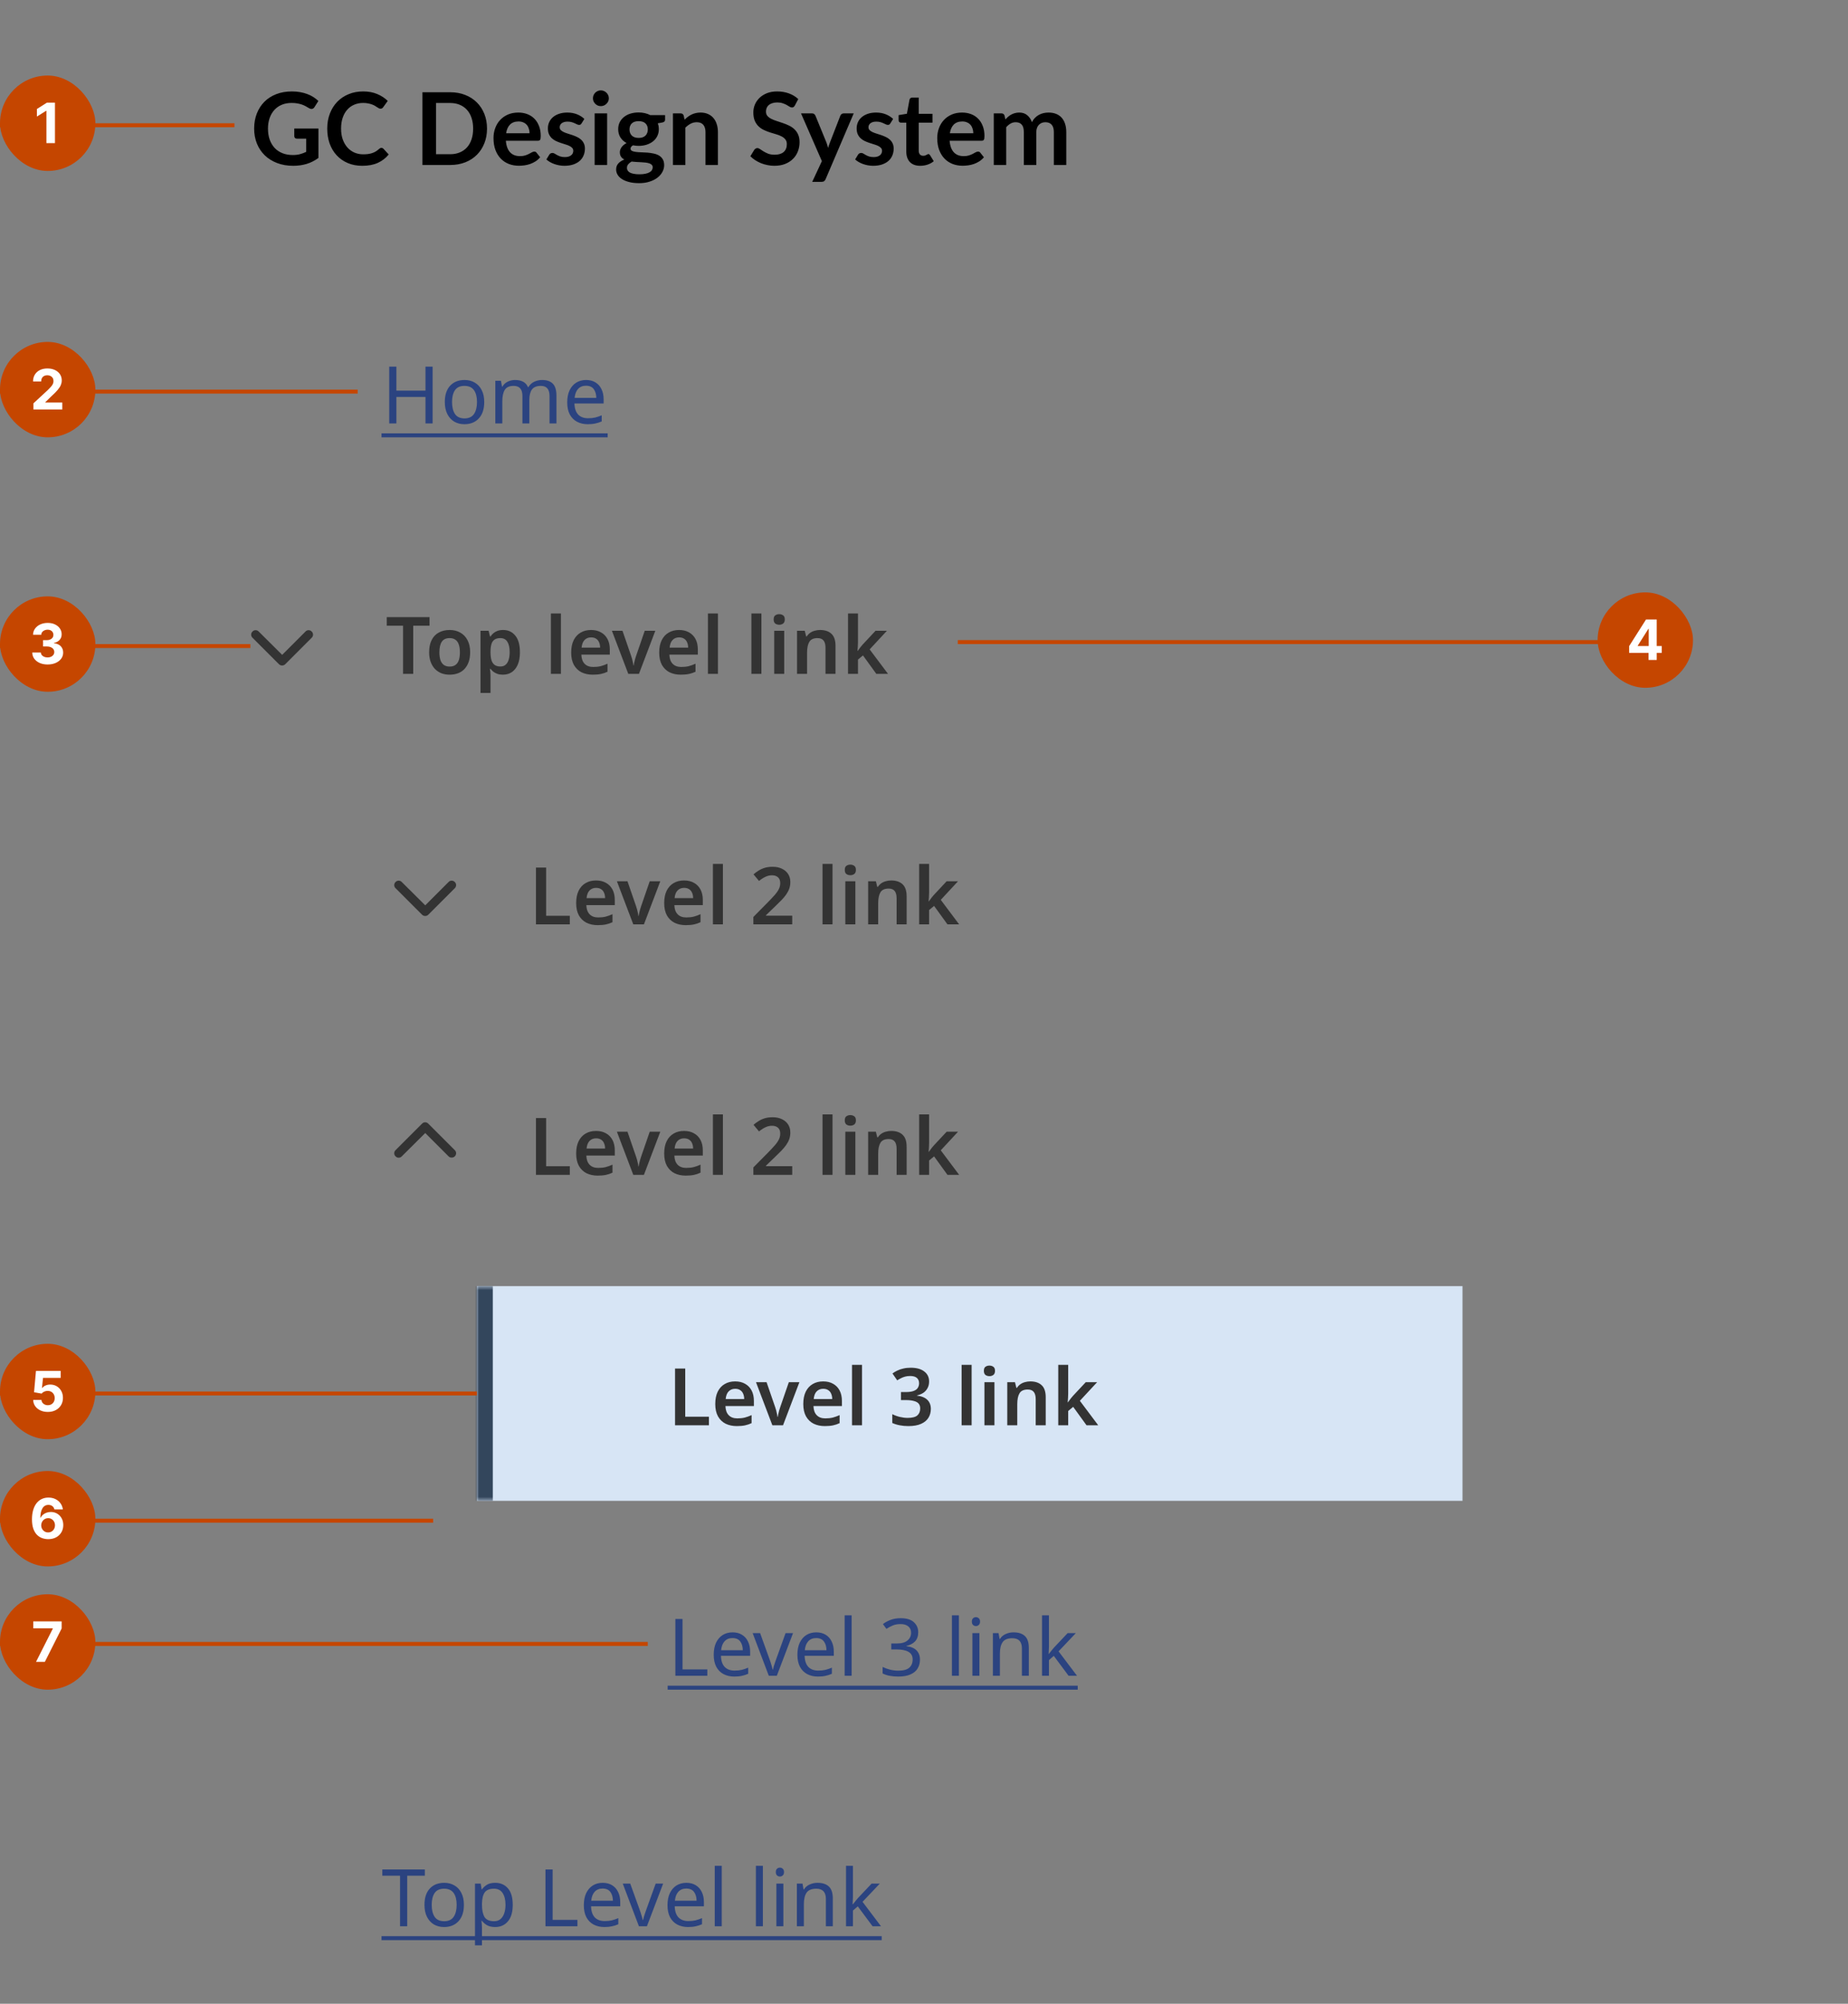 <svg width="465" height="504" viewBox="0 0 465 504" fill="none" xmlns="http://www.w3.org/2000/svg">
<rect x="0" y="0" width="465" height="504" fill="#808080" stroke="none"/>
<path d="M80.124 32.324V39.728C79.196 40.412 78.204 40.914 77.15 41.234C76.103 41.546 74.981 41.703 73.783 41.703C72.29 41.703 70.936 41.471 69.721 41.006C68.514 40.542 67.48 39.897 66.62 39.07C65.767 38.243 65.109 37.256 64.645 36.108C64.181 34.961 63.949 33.708 63.949 32.349C63.949 30.974 64.173 29.713 64.62 28.565C65.067 27.418 65.7 26.431 66.518 25.604C67.345 24.777 68.345 24.136 69.518 23.68C70.691 23.224 72.007 22.997 73.467 22.997C74.209 22.997 74.901 23.056 75.542 23.174C76.192 23.292 76.791 23.456 77.34 23.667C77.896 23.87 78.403 24.119 78.858 24.414C79.314 24.709 79.732 25.034 80.111 25.389L79.137 26.933C78.985 27.177 78.787 27.329 78.542 27.388C78.297 27.439 78.031 27.376 77.745 27.198C77.466 27.038 77.188 26.878 76.909 26.718C76.631 26.557 76.319 26.418 75.973 26.3C75.635 26.182 75.251 26.085 74.821 26.009C74.399 25.933 73.91 25.895 73.353 25.895C72.45 25.895 71.632 26.047 70.897 26.351C70.172 26.654 69.552 27.089 69.037 27.654C68.522 28.219 68.126 28.899 67.847 29.692C67.569 30.485 67.43 31.371 67.43 32.349C67.43 33.396 67.577 34.332 67.873 35.159C68.176 35.978 68.598 36.674 69.138 37.248C69.687 37.813 70.345 38.247 71.113 38.551C71.88 38.846 72.737 38.994 73.682 38.994C74.357 38.994 74.96 38.922 75.492 38.779C76.023 38.636 76.542 38.441 77.048 38.197V34.881H74.745C74.526 34.881 74.353 34.822 74.226 34.704C74.108 34.577 74.049 34.425 74.049 34.248V32.324H80.124ZM95.972 37.184C96.157 37.184 96.322 37.256 96.465 37.399L97.807 38.855C97.064 39.775 96.149 40.479 95.061 40.968C93.981 41.458 92.681 41.703 91.162 41.703C89.804 41.703 88.581 41.471 87.492 41.006C86.412 40.542 85.488 39.897 84.72 39.07C83.953 38.243 83.362 37.256 82.948 36.108C82.543 34.961 82.341 33.708 82.341 32.349C82.341 30.974 82.56 29.717 82.999 28.578C83.438 27.43 84.054 26.443 84.847 25.616C85.648 24.79 86.602 24.148 87.707 23.693C88.812 23.229 90.036 22.997 91.377 22.997C92.711 22.997 93.892 23.216 94.921 23.655C95.959 24.093 96.841 24.667 97.566 25.376L96.427 26.958C96.36 27.059 96.271 27.148 96.162 27.224C96.06 27.3 95.917 27.338 95.731 27.338C95.605 27.338 95.474 27.304 95.339 27.236C95.204 27.16 95.056 27.072 94.896 26.971C94.736 26.861 94.55 26.743 94.339 26.616C94.128 26.49 93.883 26.376 93.605 26.274C93.327 26.165 93.002 26.076 92.63 26.009C92.268 25.933 91.846 25.895 91.365 25.895C90.546 25.895 89.796 26.043 89.112 26.338C88.437 26.625 87.855 27.047 87.365 27.603C86.876 28.152 86.496 28.827 86.226 29.628C85.956 30.422 85.821 31.329 85.821 32.349C85.821 33.379 85.965 34.294 86.252 35.096C86.547 35.898 86.944 36.572 87.441 37.121C87.939 37.669 88.526 38.091 89.201 38.387C89.876 38.673 90.601 38.817 91.377 38.817C91.842 38.817 92.259 38.792 92.63 38.741C93.01 38.69 93.356 38.61 93.668 38.501C93.989 38.391 94.288 38.252 94.567 38.083C94.854 37.906 95.136 37.691 95.415 37.437C95.499 37.361 95.588 37.302 95.681 37.26C95.773 37.209 95.871 37.184 95.972 37.184ZM122.545 32.349C122.545 33.691 122.321 34.923 121.874 36.045C121.427 37.167 120.798 38.133 119.988 38.943C119.178 39.753 118.204 40.382 117.065 40.829C115.925 41.276 114.66 41.5 113.268 41.5H106.294V23.199H113.268C114.66 23.199 115.925 23.427 117.065 23.883C118.204 24.33 119.178 24.958 119.988 25.768C120.798 26.57 121.427 27.532 121.874 28.654C122.321 29.776 122.545 31.008 122.545 32.349ZM119.052 32.349C119.052 31.346 118.917 30.447 118.647 29.654C118.385 28.852 118.001 28.177 117.495 27.629C116.997 27.072 116.39 26.646 115.672 26.351C114.964 26.055 114.162 25.907 113.268 25.907H109.711V38.792H113.268C114.162 38.792 114.964 38.644 115.672 38.349C116.39 38.053 116.997 37.631 117.495 37.083C118.001 36.526 118.385 35.851 118.647 35.058C118.917 34.256 119.052 33.354 119.052 32.349ZM133.25 33.514C133.25 33.109 133.19 32.729 133.072 32.375C132.963 32.012 132.794 31.696 132.566 31.426C132.338 31.156 132.047 30.945 131.693 30.793C131.347 30.633 130.942 30.552 130.478 30.552C129.575 30.552 128.862 30.81 128.339 31.324C127.824 31.839 127.495 32.569 127.352 33.514H133.25ZM127.288 35.4C127.339 36.066 127.457 36.644 127.643 37.134C127.828 37.614 128.073 38.015 128.377 38.336C128.681 38.648 129.039 38.884 129.453 39.045C129.875 39.197 130.339 39.273 130.845 39.273C131.351 39.273 131.786 39.213 132.148 39.095C132.52 38.977 132.84 38.846 133.11 38.703C133.389 38.559 133.629 38.429 133.832 38.311C134.043 38.193 134.245 38.133 134.439 38.133C134.701 38.133 134.895 38.23 135.021 38.425L135.92 39.564C135.574 39.969 135.186 40.31 134.756 40.589C134.325 40.859 133.874 41.078 133.401 41.247C132.937 41.407 132.461 41.521 131.971 41.589C131.49 41.656 131.022 41.69 130.566 41.69C129.664 41.69 128.824 41.542 128.048 41.247C127.272 40.943 126.597 40.5 126.023 39.918C125.449 39.327 124.998 38.602 124.669 37.741C124.34 36.872 124.175 35.868 124.175 34.729C124.175 33.843 124.318 33.012 124.605 32.236C124.892 31.451 125.301 30.772 125.833 30.198C126.373 29.616 127.027 29.156 127.795 28.818C128.571 28.481 129.444 28.312 130.415 28.312C131.233 28.312 131.988 28.443 132.68 28.704C133.372 28.966 133.967 29.35 134.465 29.856C134.962 30.354 135.35 30.97 135.629 31.704C135.916 32.43 136.059 33.261 136.059 34.197C136.059 34.67 136.009 34.99 135.907 35.159C135.806 35.319 135.612 35.4 135.325 35.4H127.288ZM146.328 31.046C146.244 31.181 146.155 31.278 146.062 31.337C145.969 31.388 145.851 31.413 145.708 31.413C145.556 31.413 145.391 31.371 145.214 31.286C145.045 31.202 144.847 31.109 144.619 31.008C144.392 30.898 144.13 30.801 143.835 30.717C143.548 30.633 143.206 30.59 142.81 30.59C142.194 30.59 141.708 30.721 141.354 30.983C141.008 31.244 140.835 31.586 140.835 32.008C140.835 32.286 140.924 32.523 141.101 32.717C141.287 32.902 141.527 33.067 141.822 33.21C142.126 33.354 142.468 33.484 142.847 33.602C143.227 33.712 143.611 33.834 143.999 33.969C144.396 34.105 144.784 34.261 145.164 34.438C145.543 34.607 145.881 34.826 146.176 35.096C146.48 35.358 146.72 35.674 146.897 36.045C147.083 36.416 147.176 36.864 147.176 37.387C147.176 38.011 147.062 38.589 146.834 39.121C146.615 39.644 146.286 40.099 145.847 40.487C145.408 40.867 144.864 41.167 144.214 41.386C143.573 41.597 142.831 41.703 141.987 41.703C141.54 41.703 141.101 41.66 140.671 41.576C140.249 41.5 139.84 41.39 139.443 41.247C139.055 41.103 138.692 40.935 138.355 40.741C138.025 40.547 137.734 40.336 137.481 40.108L138.203 38.918C138.295 38.775 138.405 38.665 138.532 38.589C138.658 38.513 138.819 38.475 139.013 38.475C139.207 38.475 139.388 38.53 139.557 38.64C139.734 38.749 139.937 38.867 140.164 38.994C140.392 39.121 140.658 39.239 140.962 39.348C141.274 39.458 141.666 39.513 142.139 39.513C142.51 39.513 142.826 39.471 143.088 39.386C143.358 39.294 143.577 39.175 143.746 39.032C143.923 38.889 144.05 38.724 144.126 38.538C144.21 38.344 144.252 38.146 144.252 37.944C144.252 37.64 144.16 37.391 143.974 37.197C143.797 37.003 143.556 36.834 143.252 36.691C142.957 36.547 142.615 36.421 142.227 36.311C141.848 36.193 141.455 36.066 141.05 35.931C140.654 35.796 140.261 35.64 139.873 35.463C139.494 35.277 139.152 35.045 138.848 34.767C138.553 34.488 138.312 34.147 138.127 33.742C137.95 33.337 137.861 32.847 137.861 32.274C137.861 31.742 137.966 31.236 138.177 30.755C138.388 30.274 138.696 29.856 139.101 29.502C139.515 29.139 140.025 28.852 140.633 28.641C141.249 28.422 141.957 28.312 142.759 28.312C143.653 28.312 144.467 28.46 145.202 28.755C145.936 29.05 146.547 29.439 147.037 29.919L146.328 31.046ZM152.769 28.515V41.5H149.63V28.515H152.769ZM153.199 24.73C153.199 25 153.144 25.254 153.035 25.49C152.925 25.726 152.777 25.933 152.592 26.11C152.414 26.287 152.203 26.431 151.959 26.54C151.714 26.642 151.453 26.692 151.174 26.692C150.904 26.692 150.647 26.642 150.402 26.54C150.166 26.431 149.959 26.287 149.782 26.11C149.605 25.933 149.461 25.726 149.352 25.49C149.25 25.254 149.2 25 149.2 24.73C149.2 24.452 149.25 24.191 149.352 23.946C149.461 23.701 149.605 23.49 149.782 23.313C149.959 23.136 150.166 22.997 150.402 22.895C150.647 22.786 150.904 22.731 151.174 22.731C151.453 22.731 151.714 22.786 151.959 22.895C152.203 22.997 152.414 23.136 152.592 23.313C152.777 23.49 152.925 23.701 153.035 23.946C153.144 24.191 153.199 24.452 153.199 24.73ZM160.702 34.691C161.09 34.691 161.428 34.64 161.714 34.539C162.001 34.429 162.238 34.282 162.423 34.096C162.617 33.91 162.761 33.687 162.853 33.425C162.955 33.164 163.005 32.877 163.005 32.565C163.005 31.923 162.811 31.417 162.423 31.046C162.043 30.666 161.47 30.476 160.702 30.476C159.934 30.476 159.356 30.666 158.968 31.046C158.588 31.417 158.398 31.923 158.398 32.565C158.398 32.868 158.445 33.151 158.538 33.413C158.639 33.674 158.782 33.902 158.968 34.096C159.162 34.282 159.403 34.429 159.689 34.539C159.985 34.64 160.322 34.691 160.702 34.691ZM164.233 42.082C164.233 41.829 164.157 41.622 164.005 41.462C163.853 41.302 163.647 41.179 163.385 41.095C163.123 41.002 162.815 40.935 162.461 40.892C162.115 40.85 161.744 40.821 161.347 40.804C160.959 40.779 160.554 40.758 160.132 40.741C159.719 40.724 159.314 40.69 158.917 40.639C158.571 40.833 158.289 41.061 158.069 41.323C157.858 41.584 157.753 41.888 157.753 42.234C157.753 42.462 157.808 42.673 157.918 42.867C158.036 43.069 158.217 43.242 158.462 43.386C158.715 43.529 159.04 43.639 159.436 43.715C159.833 43.799 160.318 43.841 160.892 43.841C161.474 43.841 161.976 43.795 162.398 43.702C162.82 43.618 163.166 43.495 163.436 43.335C163.714 43.183 163.917 42.998 164.043 42.778C164.17 42.567 164.233 42.335 164.233 42.082ZM167.346 28.958V30.122C167.346 30.493 167.123 30.721 166.676 30.805L165.511 31.021C165.688 31.468 165.777 31.957 165.777 32.489C165.777 33.13 165.646 33.712 165.385 34.235C165.132 34.75 164.777 35.189 164.322 35.552C163.866 35.914 163.326 36.197 162.702 36.4C162.086 36.594 161.419 36.691 160.702 36.691C160.449 36.691 160.204 36.678 159.968 36.653C159.732 36.627 159.5 36.594 159.272 36.551C158.867 36.796 158.664 37.07 158.664 37.374C158.664 37.636 158.782 37.83 159.019 37.956C159.263 38.074 159.584 38.159 159.98 38.209C160.377 38.26 160.828 38.294 161.335 38.311C161.841 38.319 162.36 38.344 162.891 38.387C163.423 38.429 163.942 38.505 164.448 38.614C164.954 38.716 165.406 38.88 165.802 39.108C166.199 39.336 166.515 39.648 166.752 40.044C166.996 40.433 167.119 40.935 167.119 41.551C167.119 42.124 166.975 42.681 166.688 43.221C166.41 43.761 166.001 44.242 165.461 44.664C164.929 45.086 164.271 45.423 163.486 45.677C162.71 45.938 161.824 46.069 160.828 46.069C159.85 46.069 158.998 45.972 158.272 45.778C157.546 45.592 156.943 45.339 156.462 45.018C155.981 44.706 155.623 44.343 155.386 43.93C155.15 43.517 155.032 43.086 155.032 42.639C155.032 42.032 155.213 41.525 155.576 41.12C155.947 40.707 156.454 40.378 157.095 40.133C156.749 39.956 156.475 39.72 156.272 39.424C156.07 39.129 155.968 38.741 155.968 38.26C155.968 38.066 156.002 37.868 156.07 37.665C156.146 37.454 156.251 37.248 156.386 37.045C156.53 36.843 156.707 36.653 156.918 36.475C157.129 36.29 157.378 36.125 157.664 35.982C157.006 35.627 156.487 35.155 156.108 34.564C155.736 33.974 155.551 33.282 155.551 32.489C155.551 31.848 155.677 31.27 155.93 30.755C156.192 30.232 156.551 29.789 157.006 29.426C157.47 29.055 158.015 28.772 158.639 28.578C159.272 28.384 159.959 28.287 160.702 28.287C161.259 28.287 161.782 28.346 162.271 28.464C162.761 28.574 163.208 28.738 163.613 28.958H167.346ZM172.253 30.109C172.514 29.848 172.788 29.607 173.075 29.388C173.37 29.16 173.678 28.97 173.999 28.818C174.328 28.658 174.678 28.536 175.05 28.451C175.421 28.359 175.826 28.312 176.265 28.312C176.973 28.312 177.602 28.434 178.15 28.679C178.699 28.916 179.154 29.253 179.517 29.692C179.888 30.122 180.167 30.641 180.353 31.248C180.547 31.848 180.644 32.51 180.644 33.236V41.5H177.518V33.236C177.518 32.442 177.336 31.831 176.973 31.4C176.61 30.962 176.058 30.742 175.315 30.742C174.775 30.742 174.269 30.864 173.797 31.109C173.324 31.354 172.877 31.687 172.455 32.109V41.5H169.329V28.515H171.24C171.645 28.515 171.911 28.704 172.037 29.084L172.253 30.109ZM200.011 26.528C199.909 26.705 199.8 26.836 199.682 26.92C199.572 26.996 199.433 27.034 199.264 27.034C199.087 27.034 198.893 26.971 198.682 26.844C198.479 26.709 198.235 26.561 197.948 26.401C197.661 26.241 197.323 26.097 196.935 25.971C196.555 25.836 196.104 25.768 195.581 25.768C195.108 25.768 194.695 25.827 194.341 25.945C193.986 26.055 193.687 26.211 193.442 26.414C193.206 26.616 193.029 26.861 192.91 27.148C192.792 27.426 192.733 27.734 192.733 28.072C192.733 28.502 192.851 28.861 193.088 29.148C193.332 29.434 193.653 29.679 194.05 29.882C194.446 30.084 194.898 30.265 195.404 30.426C195.91 30.586 196.429 30.759 196.96 30.945C197.492 31.122 198.011 31.333 198.517 31.578C199.023 31.814 199.475 32.117 199.871 32.489C200.268 32.852 200.584 33.299 200.821 33.83C201.065 34.362 201.188 35.007 201.188 35.767C201.188 36.594 201.044 37.37 200.757 38.096C200.479 38.813 200.065 39.441 199.517 39.981C198.977 40.513 198.315 40.935 197.53 41.247C196.745 41.551 195.847 41.703 194.834 41.703C194.252 41.703 193.678 41.643 193.113 41.525C192.548 41.416 192.003 41.255 191.48 41.044C190.966 40.833 190.48 40.58 190.025 40.285C189.569 39.99 189.164 39.661 188.81 39.298L189.81 37.665C189.894 37.547 190.004 37.45 190.139 37.374C190.274 37.29 190.417 37.248 190.569 37.248C190.78 37.248 191.008 37.336 191.253 37.513C191.497 37.682 191.788 37.872 192.126 38.083C192.463 38.294 192.856 38.488 193.303 38.665C193.758 38.834 194.303 38.918 194.935 38.918C195.906 38.918 196.657 38.69 197.188 38.235C197.72 37.771 197.986 37.108 197.986 36.248C197.986 35.767 197.863 35.374 197.619 35.071C197.382 34.767 197.066 34.514 196.669 34.311C196.273 34.1 195.821 33.923 195.315 33.78C194.809 33.636 194.294 33.48 193.771 33.311C193.248 33.143 192.733 32.94 192.227 32.704C191.721 32.468 191.269 32.16 190.873 31.78C190.476 31.4 190.156 30.928 189.911 30.363C189.675 29.789 189.557 29.084 189.557 28.249C189.557 27.582 189.687 26.933 189.949 26.3C190.219 25.667 190.607 25.106 191.113 24.617C191.62 24.127 192.244 23.735 192.986 23.439C193.729 23.144 194.581 22.997 195.543 22.997C196.623 22.997 197.619 23.165 198.53 23.503C199.441 23.84 200.217 24.313 200.859 24.92L200.011 26.528ZM214.817 28.515L207.742 45.069C207.649 45.288 207.527 45.453 207.375 45.563C207.232 45.681 207.008 45.74 206.704 45.74H204.375L206.805 40.526L201.553 28.515H204.3C204.544 28.515 204.734 28.574 204.869 28.692C205.012 28.81 205.118 28.945 205.185 29.097L207.945 35.83C208.037 36.058 208.113 36.286 208.172 36.513C208.24 36.741 208.303 36.973 208.362 37.209C208.438 36.973 208.514 36.741 208.59 36.513C208.666 36.277 208.75 36.045 208.843 35.817L211.45 29.097C211.518 28.928 211.627 28.789 211.779 28.679C211.94 28.57 212.117 28.515 212.311 28.515H214.817ZM224.021 31.046C223.936 31.181 223.848 31.278 223.755 31.337C223.662 31.388 223.544 31.413 223.4 31.413C223.248 31.413 223.084 31.371 222.907 31.286C222.738 31.202 222.54 31.109 222.312 31.008C222.084 30.898 221.823 30.801 221.527 30.717C221.24 30.633 220.899 30.59 220.502 30.59C219.886 30.59 219.401 30.721 219.047 30.983C218.701 31.244 218.528 31.586 218.528 32.008C218.528 32.286 218.616 32.523 218.793 32.717C218.979 32.902 219.22 33.067 219.515 33.21C219.819 33.354 220.16 33.484 220.54 33.602C220.92 33.712 221.304 33.834 221.692 33.969C222.088 34.105 222.476 34.261 222.856 34.438C223.236 34.607 223.573 34.826 223.869 35.096C224.172 35.358 224.413 35.674 224.59 36.045C224.776 36.416 224.868 36.864 224.868 37.387C224.868 38.011 224.755 38.589 224.527 39.121C224.307 39.644 223.978 40.099 223.54 40.487C223.101 40.867 222.557 41.167 221.907 41.386C221.266 41.597 220.523 41.703 219.679 41.703C219.232 41.703 218.793 41.66 218.363 41.576C217.941 41.5 217.532 41.39 217.136 41.247C216.747 41.103 216.385 40.935 216.047 40.741C215.718 40.547 215.427 40.336 215.174 40.108L215.895 38.918C215.988 38.775 216.098 38.665 216.224 38.589C216.351 38.513 216.511 38.475 216.705 38.475C216.899 38.475 217.081 38.53 217.249 38.64C217.427 38.749 217.629 38.867 217.857 38.994C218.085 39.121 218.351 39.239 218.654 39.348C218.966 39.458 219.359 39.513 219.831 39.513C220.203 39.513 220.519 39.471 220.781 39.386C221.051 39.294 221.27 39.175 221.439 39.032C221.616 38.889 221.742 38.724 221.818 38.538C221.903 38.344 221.945 38.146 221.945 37.944C221.945 37.64 221.852 37.391 221.666 37.197C221.489 37.003 221.249 36.834 220.945 36.691C220.65 36.547 220.308 36.421 219.92 36.311C219.54 36.193 219.148 36.066 218.743 35.931C218.346 35.796 217.954 35.64 217.566 35.463C217.186 35.277 216.844 35.045 216.541 34.767C216.245 34.488 216.005 34.147 215.819 33.742C215.642 33.337 215.553 32.847 215.553 32.274C215.553 31.742 215.659 31.236 215.87 30.755C216.081 30.274 216.389 29.856 216.794 29.502C217.207 29.139 217.718 28.852 218.325 28.641C218.941 28.422 219.65 28.312 220.451 28.312C221.346 28.312 222.16 28.46 222.894 28.755C223.628 29.05 224.24 29.439 224.729 29.919L224.021 31.046ZM231.55 41.703C230.419 41.703 229.55 41.386 228.943 40.753C228.344 40.112 228.044 39.23 228.044 38.108V30.856H226.715C226.546 30.856 226.403 30.801 226.285 30.692C226.167 30.582 226.108 30.417 226.108 30.198V28.958L228.196 28.616L228.854 25.072C228.896 24.903 228.976 24.773 229.094 24.68C229.213 24.587 229.364 24.541 229.55 24.541H231.17V28.629H234.638V30.856H231.17V37.893C231.17 38.298 231.267 38.614 231.461 38.842C231.664 39.07 231.938 39.184 232.284 39.184C232.478 39.184 232.638 39.163 232.765 39.121C232.9 39.07 233.014 39.019 233.107 38.969C233.208 38.918 233.296 38.872 233.372 38.83C233.448 38.779 233.524 38.754 233.6 38.754C233.693 38.754 233.769 38.779 233.828 38.83C233.887 38.872 233.95 38.939 234.018 39.032L234.954 40.551C234.499 40.931 233.976 41.217 233.385 41.411C232.794 41.605 232.183 41.703 231.55 41.703ZM244.906 33.514C244.906 33.109 244.847 32.729 244.729 32.375C244.619 32.012 244.451 31.696 244.223 31.426C243.995 31.156 243.704 30.945 243.35 30.793C243.004 30.633 242.599 30.552 242.135 30.552C241.232 30.552 240.519 30.81 239.996 31.324C239.481 31.839 239.152 32.569 239.008 33.514H244.906ZM238.945 35.4C238.996 36.066 239.114 36.644 239.3 37.134C239.485 37.614 239.73 38.015 240.034 38.336C240.337 38.648 240.696 38.884 241.109 39.045C241.531 39.197 241.995 39.273 242.502 39.273C243.008 39.273 243.442 39.213 243.805 39.095C244.176 38.977 244.497 38.846 244.767 38.703C245.046 38.559 245.286 38.429 245.488 38.311C245.699 38.193 245.902 38.133 246.096 38.133C246.358 38.133 246.552 38.23 246.678 38.425L247.577 39.564C247.231 39.969 246.843 40.31 246.412 40.589C245.982 40.859 245.531 41.078 245.058 41.247C244.594 41.407 244.117 41.521 243.628 41.589C243.147 41.656 242.679 41.69 242.223 41.69C241.32 41.69 240.481 41.542 239.705 41.247C238.928 40.943 238.253 40.5 237.68 39.918C237.106 39.327 236.654 38.602 236.325 37.741C235.996 36.872 235.832 35.868 235.832 34.729C235.832 33.843 235.975 33.012 236.262 32.236C236.549 31.451 236.958 30.772 237.49 30.198C238.03 29.616 238.684 29.156 239.451 28.818C240.228 28.481 241.101 28.312 242.071 28.312C242.89 28.312 243.645 28.443 244.337 28.704C245.029 28.966 245.623 29.35 246.121 29.856C246.619 30.354 247.007 30.97 247.286 31.704C247.573 32.43 247.716 33.261 247.716 34.197C247.716 34.67 247.665 34.99 247.564 35.159C247.463 35.319 247.269 35.4 246.982 35.4H238.945ZM250.062 41.5V28.515H251.973C252.378 28.515 252.644 28.704 252.77 29.084L252.973 30.046C253.201 29.793 253.437 29.561 253.682 29.35C253.935 29.139 254.201 28.958 254.479 28.806C254.766 28.654 255.07 28.536 255.39 28.451C255.719 28.359 256.078 28.312 256.466 28.312C257.284 28.312 257.955 28.536 258.478 28.983C259.01 29.422 259.406 30.008 259.668 30.742C259.871 30.312 260.124 29.945 260.427 29.641C260.731 29.329 261.064 29.076 261.427 28.882C261.79 28.688 262.174 28.544 262.579 28.451C262.992 28.359 263.406 28.312 263.819 28.312C264.536 28.312 265.174 28.422 265.73 28.641C266.287 28.861 266.756 29.181 267.135 29.603C267.515 30.025 267.802 30.54 267.996 31.147C268.198 31.755 268.3 32.451 268.3 33.236V41.5H265.174V33.236C265.174 32.409 264.992 31.788 264.629 31.375C264.266 30.953 263.735 30.742 263.035 30.742C262.714 30.742 262.414 30.797 262.136 30.907C261.866 31.016 261.626 31.177 261.415 31.388C261.212 31.59 261.052 31.848 260.934 32.16C260.816 32.472 260.756 32.831 260.756 33.236V41.5H257.618V33.236C257.618 32.366 257.441 31.734 257.086 31.337C256.74 30.941 256.23 30.742 255.555 30.742C255.099 30.742 254.673 30.856 254.276 31.084C253.888 31.303 253.526 31.607 253.188 31.995V41.5H250.062Z" fill="black"/>
<path d="M108.86 106.5H107.06V99.84H99.74V106.5H97.94V92.22H99.74V98.26H107.06V92.22H108.86V106.5ZM121.844 101.12C121.844 102.893 121.391 104.267 120.484 105.24C119.591 106.213 118.378 106.7 116.844 106.7C115.898 106.7 115.051 106.487 114.304 106.06C113.571 105.62 112.991 104.987 112.564 104.16C112.138 103.32 111.924 102.307 111.924 101.12C111.924 99.347 112.371 97.98 113.264 97.02C114.158 96.06 115.371 95.58 116.904 95.58C117.878 95.58 118.731 95.8 119.464 96.24C120.211 96.667 120.791 97.293 121.204 98.12C121.631 98.933 121.844 99.933 121.844 101.12ZM113.744 101.12C113.744 102.387 113.991 103.393 114.484 104.14C114.991 104.873 115.791 105.24 116.884 105.24C117.964 105.24 118.758 104.873 119.264 104.14C119.771 103.393 120.024 102.387 120.024 101.12C120.024 99.853 119.771 98.86 119.264 98.14C118.758 97.42 117.958 97.06 116.864 97.06C115.771 97.06 114.978 97.42 114.484 98.14C113.991 98.86 113.744 99.853 113.744 101.12ZM136.394 95.58C137.607 95.58 138.514 95.893 139.114 96.52C139.714 97.133 140.014 98.133 140.014 99.52V106.5H138.274V99.6C138.274 97.907 137.547 97.06 136.094 97.06C135.054 97.06 134.307 97.36 133.854 97.96C133.414 98.56 133.194 99.433 133.194 100.58V106.5H131.454V99.6C131.454 97.907 130.72 97.06 129.254 97.06C128.174 97.06 127.427 97.393 127.014 98.06C126.6 98.727 126.394 99.687 126.394 100.94V106.5H124.634V95.78H126.054L126.314 97.24H126.414C126.747 96.68 127.194 96.267 127.754 96C128.327 95.72 128.934 95.58 129.574 95.58C131.254 95.58 132.347 96.18 132.854 97.38H132.954C133.314 96.767 133.8 96.313 134.414 96.02C135.04 95.727 135.7 95.58 136.394 95.58ZM147.465 95.58C148.385 95.58 149.172 95.78 149.825 96.18C150.492 96.58 150.998 97.147 151.345 97.88C151.705 98.6 151.885 99.447 151.885 100.42V101.48H144.545C144.572 102.693 144.878 103.62 145.465 104.26C146.065 104.887 146.898 105.2 147.965 105.2C148.645 105.2 149.245 105.14 149.765 105.02C150.298 104.887 150.845 104.7 151.405 104.46V106C150.858 106.24 150.318 106.413 149.785 106.52C149.252 106.64 148.618 106.7 147.885 106.7C146.872 106.7 145.972 106.493 145.185 106.08C144.412 105.667 143.805 105.053 143.365 104.24C142.938 103.413 142.725 102.407 142.725 101.22C142.725 100.047 142.918 99.04 143.305 98.2C143.705 97.36 144.258 96.713 144.965 96.26C145.685 95.807 146.518 95.58 147.465 95.58ZM147.445 97.02C146.605 97.02 145.938 97.293 145.445 97.84C144.965 98.373 144.678 99.12 144.585 100.08H150.045C150.032 99.173 149.818 98.44 149.405 97.88C148.992 97.307 148.338 97.02 147.445 97.02Z" fill="#2B4380"/>
<path d="M96 109H152.905V110H96V109Z" fill="#2B4380"/>
<path d="M71 167.389C70.688 167.389 70.41 167.285 70.201 167.076L63.535 160.41C63.083 159.993 63.083 159.264 63.535 158.847C63.951 158.396 64.681 158.396 65.097 158.847L71 164.715L76.868 158.847C77.285 158.396 78.014 158.396 78.431 158.847C78.882 159.264 78.882 159.993 78.431 160.41L71.764 167.076C71.556 167.285 71.278 167.389 71 167.389Z" fill="#333333"/>
<path d="M103.98 169.5H101.42V157.38H97.32V155.22H108.08V157.38H103.98V169.5ZM118.3 164.06C118.3 164.967 118.18 165.767 117.94 166.46C117.7 167.153 117.353 167.747 116.9 168.24C116.46 168.72 115.913 169.087 115.26 169.34C114.62 169.58 113.907 169.7 113.12 169.7C112.373 169.7 111.687 169.58 111.06 169.34C110.433 169.087 109.887 168.72 109.42 168.24C108.967 167.747 108.613 167.153 108.36 166.46C108.107 165.767 107.98 164.967 107.98 164.06C107.98 162.86 108.187 161.847 108.6 161.02C109.013 160.18 109.607 159.547 110.38 159.12C111.167 158.68 112.093 158.46 113.16 158.46C114.173 158.46 115.06 158.68 115.82 159.12C116.593 159.547 117.2 160.18 117.64 161.02C118.08 161.847 118.3 162.86 118.3 164.06ZM110.56 164.06C110.56 164.82 110.647 165.473 110.82 166.02C111.007 166.553 111.287 166.96 111.66 167.24C112.047 167.52 112.54 167.66 113.14 167.66C113.753 167.66 114.247 167.52 114.62 167.24C115.007 166.96 115.287 166.553 115.46 166.02C115.633 165.473 115.72 164.82 115.72 164.06C115.72 163.287 115.627 162.64 115.44 162.12C115.267 161.587 114.987 161.187 114.6 160.92C114.227 160.64 113.74 160.5 113.14 160.5C112.233 160.5 111.573 160.807 111.16 161.42C110.76 162.033 110.56 162.913 110.56 164.06ZM126.605 158.46C127.872 158.46 128.892 158.933 129.665 159.88C130.438 160.813 130.825 162.207 130.825 164.06C130.825 165.287 130.645 166.32 130.285 167.16C129.925 168 129.425 168.633 128.785 169.06C128.145 169.487 127.398 169.7 126.545 169.7C126.025 169.7 125.565 169.633 125.165 169.5C124.765 169.353 124.425 169.173 124.145 168.96C123.865 168.733 123.625 168.493 123.425 168.24H123.265C123.318 168.48 123.358 168.753 123.385 169.06C123.412 169.353 123.425 169.633 123.425 169.9V174.3H120.905V158.66H122.945L123.305 160.1H123.425C123.625 159.793 123.865 159.52 124.145 159.28C124.438 159.027 124.785 158.827 125.185 158.68C125.598 158.533 126.072 158.46 126.605 158.46ZM125.885 160.5C125.298 160.5 124.825 160.62 124.465 160.86C124.105 161.087 123.845 161.44 123.685 161.92C123.525 162.4 123.438 163 123.425 163.72V164.04C123.425 164.813 123.498 165.467 123.645 166C123.805 166.533 124.065 166.94 124.425 167.22C124.798 167.5 125.298 167.64 125.925 167.64C126.458 167.64 126.892 167.493 127.225 167.2C127.572 166.907 127.825 166.493 127.985 165.96C128.158 165.413 128.245 164.767 128.245 164.02C128.245 162.9 128.052 162.033 127.665 161.42C127.292 160.807 126.698 160.5 125.885 160.5ZM141.14 169.5H138.62V154.3H141.14V169.5ZM148.722 158.46C149.696 158.46 150.529 158.66 151.222 159.06C151.929 159.447 152.476 160.007 152.862 160.74C153.249 161.46 153.442 162.34 153.442 163.38V164.66H146.282C146.309 165.647 146.582 166.413 147.102 166.96C147.622 167.493 148.342 167.76 149.262 167.76C149.969 167.76 150.596 167.693 151.142 167.56C151.702 167.413 152.276 167.207 152.862 166.94V168.96C152.329 169.213 151.776 169.4 151.202 169.52C150.629 169.64 149.942 169.7 149.142 169.7C148.089 169.7 147.149 169.5 146.322 169.1C145.509 168.687 144.869 168.067 144.402 167.24C143.949 166.413 143.722 165.387 143.722 164.16C143.722 162.92 143.929 161.88 144.342 161.04C144.769 160.187 145.356 159.547 146.102 159.12C146.849 158.68 147.722 158.46 148.722 158.46ZM148.722 160.32C148.056 160.32 147.509 160.54 147.082 160.98C146.669 161.407 146.422 162.047 146.342 162.9H151.002C151.002 162.393 150.916 161.947 150.742 161.56C150.582 161.173 150.336 160.873 150.002 160.66C149.669 160.433 149.242 160.32 148.722 160.32ZM158.093 169.5L153.973 158.66H156.633L158.793 164.92C158.886 165.173 158.973 165.453 159.053 165.76C159.133 166.053 159.199 166.347 159.253 166.64C159.319 166.92 159.359 167.167 159.373 167.38H159.453C159.479 167.153 159.526 166.9 159.593 166.62C159.659 166.327 159.733 166.033 159.813 165.74C159.906 165.447 159.993 165.173 160.073 164.92L162.233 158.66H164.893L160.773 169.5H158.093ZM170.871 158.46C171.844 158.46 172.677 158.66 173.371 159.06C174.077 159.447 174.624 160.007 175.011 160.74C175.397 161.46 175.591 162.34 175.591 163.38V164.66H168.431C168.457 165.647 168.731 166.413 169.251 166.96C169.771 167.493 170.491 167.76 171.411 167.76C172.117 167.76 172.744 167.693 173.291 167.56C173.851 167.413 174.424 167.207 175.011 166.94V168.96C174.477 169.213 173.924 169.4 173.351 169.52C172.777 169.64 172.091 169.7 171.291 169.7C170.237 169.7 169.297 169.5 168.471 169.1C167.657 168.687 167.017 168.067 166.551 167.24C166.097 166.413 165.871 165.387 165.871 164.16C165.871 162.92 166.077 161.88 166.491 161.04C166.917 160.187 167.504 159.547 168.251 159.12C168.997 158.68 169.871 158.46 170.871 158.46ZM170.871 160.32C170.204 160.32 169.657 160.54 169.231 160.98C168.817 161.407 168.571 162.047 168.491 162.9H173.151C173.151 162.393 173.064 161.947 172.891 161.56C172.731 161.173 172.484 160.873 172.151 160.66C171.817 160.433 171.391 160.32 170.871 160.32ZM180.652 169.5H178.132V154.3H180.652V169.5ZM191.589 169.5H189.069V154.3H191.589V169.5ZM197.331 158.66V169.5H194.811V158.66H197.331ZM196.071 154.48C196.445 154.48 196.771 154.58 197.051 154.78C197.331 154.967 197.471 155.307 197.471 155.8C197.471 156.28 197.331 156.627 197.051 156.84C196.771 157.04 196.445 157.14 196.071 157.14C195.685 157.14 195.351 157.04 195.071 156.84C194.805 156.627 194.671 156.28 194.671 155.8C194.671 155.307 194.805 154.967 195.071 154.78C195.351 154.58 195.685 154.48 196.071 154.48ZM206.354 158.46C207.567 158.46 208.514 158.773 209.194 159.4C209.887 160.027 210.234 161.04 210.234 162.44V169.5H207.714V162.94C207.714 162.127 207.554 161.52 207.234 161.12C206.914 160.707 206.407 160.5 205.714 160.5C204.7 160.5 204.007 160.82 203.634 161.46C203.26 162.087 203.074 163 203.074 164.2V169.5H200.554V158.66H202.494L202.854 160.08H202.994C203.234 159.707 203.527 159.4 203.874 159.16C204.22 158.92 204.607 158.747 205.034 158.64C205.46 158.52 205.9 158.46 206.354 158.46ZM215.886 161.52C215.886 161.867 215.872 162.233 215.846 162.62C215.819 162.993 215.792 163.36 215.766 163.72H215.826C215.932 163.56 216.059 163.387 216.206 163.2C216.352 163 216.499 162.807 216.646 162.62C216.806 162.42 216.959 162.24 217.106 162.08L220.306 158.66H223.166L218.826 163.34L223.446 169.5H220.506L217.146 164.86L215.886 165.9V169.5H213.386V154.3H215.886V161.52Z" fill="#333333"/>
<path d="M107 230.389C106.687 230.389 106.41 230.285 106.201 230.076L99.535 223.41C99.083 222.993 99.083 222.264 99.535 221.847C99.951 221.396 100.681 221.396 101.097 221.847L107 227.715L112.868 221.847C113.285 221.396 114.014 221.396 114.431 221.847C114.882 222.264 114.882 222.993 114.431 223.41L107.764 230.076C107.556 230.285 107.278 230.389 107 230.389Z" fill="#333333"/>
<path d="M134.86 232.5V218.22H137.42V230.34H143.38V232.5H134.86ZM149.976 221.46C150.949 221.46 151.783 221.66 152.476 222.06C153.183 222.447 153.729 223.007 154.116 223.74C154.503 224.46 154.696 225.34 154.696 226.38V227.66H147.536C147.563 228.647 147.836 229.413 148.356 229.96C148.876 230.493 149.596 230.76 150.516 230.76C151.223 230.76 151.849 230.693 152.396 230.56C152.956 230.413 153.529 230.207 154.116 229.94V231.96C153.583 232.213 153.029 232.4 152.456 232.52C151.883 232.64 151.196 232.7 150.396 232.7C149.343 232.7 148.403 232.5 147.576 232.1C146.763 231.687 146.123 231.067 145.656 230.24C145.203 229.413 144.976 228.387 144.976 227.16C144.976 225.92 145.183 224.88 145.596 224.04C146.023 223.187 146.609 222.547 147.356 222.12C148.103 221.68 148.976 221.46 149.976 221.46ZM149.976 223.32C149.309 223.32 148.763 223.54 148.336 223.98C147.923 224.407 147.676 225.047 147.596 225.9H152.256C152.256 225.393 152.169 224.947 151.996 224.56C151.836 224.173 151.589 223.873 151.256 223.66C150.923 223.433 150.496 223.32 149.976 223.32ZM159.347 232.5L155.227 221.66H157.887L160.047 227.92C160.14 228.173 160.227 228.453 160.307 228.76C160.387 229.053 160.453 229.347 160.507 229.64C160.573 229.92 160.613 230.167 160.627 230.38H160.707C160.733 230.153 160.78 229.9 160.847 229.62C160.913 229.327 160.987 229.033 161.067 228.74C161.16 228.447 161.247 228.173 161.327 227.92L163.487 221.66H166.147L162.027 232.5H159.347ZM172.125 221.46C173.098 221.46 173.931 221.66 174.625 222.06C175.331 222.447 175.878 223.007 176.265 223.74C176.651 224.46 176.845 225.34 176.845 226.38V227.66H169.685C169.711 228.647 169.985 229.413 170.505 229.96C171.025 230.493 171.745 230.76 172.665 230.76C173.371 230.76 173.998 230.693 174.545 230.56C175.105 230.413 175.678 230.207 176.265 229.94V231.96C175.731 232.213 175.178 232.4 174.605 232.52C174.031 232.64 173.345 232.7 172.545 232.7C171.491 232.7 170.551 232.5 169.725 232.1C168.911 231.687 168.271 231.067 167.805 230.24C167.351 229.413 167.125 228.387 167.125 227.16C167.125 225.92 167.331 224.88 167.745 224.04C168.171 223.187 168.758 222.547 169.505 222.12C170.251 221.68 171.125 221.46 172.125 221.46ZM172.125 223.32C171.458 223.32 170.911 223.54 170.485 223.98C170.071 224.407 169.825 225.047 169.745 225.9H174.405C174.405 225.393 174.318 224.947 174.145 224.56C173.985 224.173 173.738 223.873 173.405 223.66C173.071 223.433 172.645 223.32 172.125 223.32ZM181.906 232.5H179.386V217.3H181.906V232.5ZM199.343 232.5H189.563V230.64L193.203 226.96C193.923 226.227 194.51 225.6 194.963 225.08C195.43 224.547 195.77 224.053 195.983 223.6C196.21 223.147 196.323 222.653 196.323 222.12C196.323 221.467 196.136 220.98 195.763 220.66C195.39 220.327 194.896 220.16 194.283 220.16C193.683 220.16 193.123 220.287 192.603 220.54C192.083 220.78 191.543 221.127 190.983 221.58L189.603 219.92C190.003 219.573 190.43 219.26 190.883 218.98C191.336 218.687 191.85 218.453 192.423 218.28C192.996 218.107 193.663 218.02 194.423 218.02C195.343 218.02 196.13 218.187 196.783 218.52C197.45 218.84 197.963 219.287 198.323 219.86C198.683 220.433 198.863 221.1 198.863 221.86C198.863 222.447 198.776 222.993 198.603 223.5C198.43 223.993 198.176 224.48 197.843 224.96C197.51 225.44 197.103 225.927 196.623 226.42C196.143 226.913 195.603 227.447 195.003 228.02L192.743 230.2V230.32H199.343V232.5ZM209.484 232.5H206.964V217.3H209.484V232.5ZM215.226 221.66V232.5H212.706V221.66H215.226ZM213.966 217.48C214.339 217.48 214.666 217.58 214.946 217.78C215.226 217.967 215.366 218.307 215.366 218.8C215.366 219.28 215.226 219.627 214.946 219.84C214.666 220.04 214.339 220.14 213.966 220.14C213.579 220.14 213.246 220.04 212.966 219.84C212.699 219.627 212.566 219.28 212.566 218.8C212.566 218.307 212.699 217.967 212.966 217.78C213.246 217.58 213.579 217.48 213.966 217.48ZM224.248 221.46C225.461 221.46 226.408 221.773 227.088 222.4C227.781 223.027 228.128 224.04 228.128 225.44V232.5H225.608V225.94C225.608 225.127 225.448 224.52 225.128 224.12C224.808 223.707 224.301 223.5 223.608 223.5C222.595 223.5 221.901 223.82 221.528 224.46C221.155 225.087 220.968 226 220.968 227.2V232.5H218.448V221.66H220.388L220.748 223.08H220.888C221.128 222.707 221.421 222.4 221.768 222.16C222.115 221.92 222.501 221.747 222.928 221.64C223.355 221.52 223.795 221.46 224.248 221.46ZM233.78 224.52C233.78 224.867 233.767 225.233 233.74 225.62C233.713 225.993 233.687 226.36 233.66 226.72H233.72C233.827 226.56 233.953 226.387 234.1 226.2C234.247 226 234.393 225.807 234.54 225.62C234.7 225.42 234.853 225.24 235 225.08L238.2 221.66H241.06L236.72 226.34L241.34 232.5H238.4L235.04 227.86L233.78 228.9V232.5H231.28V217.3H233.78V224.52Z" fill="#333333"/>
<path d="M113.667 291.167C113.354 291.167 113.076 291.062 112.868 290.854L107 284.986L101.097 290.854C100.681 291.306 99.951 291.306 99.535 290.854C99.083 290.437 99.083 289.708 99.535 289.292L106.201 282.625C106.618 282.174 107.347 282.174 107.764 282.625L114.431 289.292C114.882 289.708 114.882 290.437 114.431 290.854C114.222 291.062 113.944 291.167 113.667 291.167Z" fill="#333333"/>
<path d="M134.86 295.5V281.22H137.42V293.34H143.38V295.5H134.86ZM149.976 284.46C150.949 284.46 151.783 284.66 152.476 285.06C153.183 285.447 153.729 286.007 154.116 286.74C154.503 287.46 154.696 288.34 154.696 289.38V290.66H147.536C147.563 291.647 147.836 292.413 148.356 292.96C148.876 293.493 149.596 293.76 150.516 293.76C151.223 293.76 151.849 293.693 152.396 293.56C152.956 293.413 153.529 293.207 154.116 292.94V294.96C153.583 295.213 153.029 295.4 152.456 295.52C151.883 295.64 151.196 295.7 150.396 295.7C149.343 295.7 148.403 295.5 147.576 295.1C146.763 294.687 146.123 294.067 145.656 293.24C145.203 292.413 144.976 291.387 144.976 290.16C144.976 288.92 145.183 287.88 145.596 287.04C146.023 286.187 146.609 285.547 147.356 285.12C148.103 284.68 148.976 284.46 149.976 284.46ZM149.976 286.32C149.309 286.32 148.763 286.54 148.336 286.98C147.923 287.407 147.676 288.047 147.596 288.9H152.256C152.256 288.393 152.169 287.947 151.996 287.56C151.836 287.173 151.589 286.873 151.256 286.66C150.923 286.433 150.496 286.32 149.976 286.32ZM159.347 295.5L155.227 284.66H157.887L160.047 290.92C160.14 291.173 160.227 291.453 160.307 291.76C160.387 292.053 160.453 292.347 160.507 292.64C160.573 292.92 160.613 293.167 160.627 293.38H160.707C160.733 293.153 160.78 292.9 160.847 292.62C160.913 292.327 160.987 292.033 161.067 291.74C161.16 291.447 161.247 291.173 161.327 290.92L163.487 284.66H166.147L162.027 295.5H159.347ZM172.125 284.46C173.098 284.46 173.931 284.66 174.625 285.06C175.331 285.447 175.878 286.007 176.265 286.74C176.651 287.46 176.845 288.34 176.845 289.38V290.66H169.685C169.711 291.647 169.985 292.413 170.505 292.96C171.025 293.493 171.745 293.76 172.665 293.76C173.371 293.76 173.998 293.693 174.545 293.56C175.105 293.413 175.678 293.207 176.265 292.94V294.96C175.731 295.213 175.178 295.4 174.605 295.52C174.031 295.64 173.345 295.7 172.545 295.7C171.491 295.7 170.551 295.5 169.725 295.1C168.911 294.687 168.271 294.067 167.805 293.24C167.351 292.413 167.125 291.387 167.125 290.16C167.125 288.92 167.331 287.88 167.745 287.04C168.171 286.187 168.758 285.547 169.505 285.12C170.251 284.68 171.125 284.46 172.125 284.46ZM172.125 286.32C171.458 286.32 170.911 286.54 170.485 286.98C170.071 287.407 169.825 288.047 169.745 288.9H174.405C174.405 288.393 174.318 287.947 174.145 287.56C173.985 287.173 173.738 286.873 173.405 286.66C173.071 286.433 172.645 286.32 172.125 286.32ZM181.906 295.5H179.386V280.3H181.906V295.5ZM199.343 295.5H189.563V293.64L193.203 289.96C193.923 289.227 194.51 288.6 194.963 288.08C195.43 287.547 195.77 287.053 195.983 286.6C196.21 286.147 196.323 285.653 196.323 285.12C196.323 284.467 196.136 283.98 195.763 283.66C195.39 283.327 194.896 283.16 194.283 283.16C193.683 283.16 193.123 283.287 192.603 283.54C192.083 283.78 191.543 284.127 190.983 284.58L189.603 282.92C190.003 282.573 190.43 282.26 190.883 281.98C191.336 281.687 191.85 281.453 192.423 281.28C192.996 281.107 193.663 281.02 194.423 281.02C195.343 281.02 196.13 281.187 196.783 281.52C197.45 281.84 197.963 282.287 198.323 282.86C198.683 283.433 198.863 284.1 198.863 284.86C198.863 285.447 198.776 285.993 198.603 286.5C198.43 286.993 198.176 287.48 197.843 287.96C197.51 288.44 197.103 288.927 196.623 289.42C196.143 289.913 195.603 290.447 195.003 291.02L192.743 293.2V293.32H199.343V295.5ZM209.484 295.5H206.964V280.3H209.484V295.5ZM215.226 284.66V295.5H212.706V284.66H215.226ZM213.966 280.48C214.339 280.48 214.666 280.58 214.946 280.78C215.226 280.967 215.366 281.307 215.366 281.8C215.366 282.28 215.226 282.627 214.946 282.84C214.666 283.04 214.339 283.14 213.966 283.14C213.579 283.14 213.246 283.04 212.966 282.84C212.699 282.627 212.566 282.28 212.566 281.8C212.566 281.307 212.699 280.967 212.966 280.78C213.246 280.58 213.579 280.48 213.966 280.48ZM224.248 284.46C225.461 284.46 226.408 284.773 227.088 285.4C227.781 286.027 228.128 287.04 228.128 288.44V295.5H225.608V288.94C225.608 288.127 225.448 287.52 225.128 287.12C224.808 286.707 224.301 286.5 223.608 286.5C222.595 286.5 221.901 286.82 221.528 287.46C221.155 288.087 220.968 289 220.968 290.2V295.5H218.448V284.66H220.388L220.748 286.08H220.888C221.128 285.707 221.421 285.4 221.768 285.16C222.115 284.92 222.501 284.747 222.928 284.64C223.355 284.52 223.795 284.46 224.248 284.46ZM233.78 287.52C233.78 287.867 233.767 288.233 233.74 288.62C233.713 288.993 233.687 289.36 233.66 289.72H233.72C233.827 289.56 233.953 289.387 234.1 289.2C234.247 289 234.393 288.807 234.54 288.62C234.7 288.42 234.853 288.24 235 288.08L238.2 284.66H241.06L236.72 289.34L241.34 295.5H238.4L235.04 290.86L233.78 291.9V295.5H231.28V280.3H233.78V287.52Z" fill="#333333"/>
<mask id="path-9-inside-1_6976_17952" fill="white">
<path d="M120 323.5H368V377.5H120V323.5Z"/>
</mask>
<path d="M120 323.5H368V377.5H120V323.5Z" fill="#D7E5F5"/>
<path d="M169.86 358.5V344.22H172.42V356.34H178.38V358.5H169.86ZM184.976 347.46C185.949 347.46 186.783 347.66 187.476 348.06C188.183 348.447 188.729 349.007 189.116 349.74C189.503 350.46 189.696 351.34 189.696 352.38V353.66H182.536C182.563 354.647 182.836 355.413 183.356 355.96C183.876 356.493 184.596 356.76 185.516 356.76C186.223 356.76 186.849 356.693 187.396 356.56C187.956 356.413 188.529 356.207 189.116 355.94V357.96C188.583 358.213 188.029 358.4 187.456 358.52C186.883 358.64 186.196 358.7 185.396 358.7C184.343 358.7 183.403 358.5 182.576 358.1C181.763 357.687 181.123 357.067 180.656 356.24C180.203 355.413 179.976 354.387 179.976 353.16C179.976 351.92 180.183 350.88 180.596 350.04C181.023 349.187 181.609 348.547 182.356 348.12C183.103 347.68 183.976 347.46 184.976 347.46ZM184.976 349.32C184.309 349.32 183.763 349.54 183.336 349.98C182.923 350.407 182.676 351.047 182.596 351.9H187.256C187.256 351.393 187.169 350.947 186.996 350.56C186.836 350.173 186.589 349.873 186.256 349.66C185.923 349.433 185.496 349.32 184.976 349.32ZM194.347 358.5L190.227 347.66H192.887L195.047 353.92C195.14 354.173 195.227 354.453 195.307 354.76C195.387 355.053 195.453 355.347 195.507 355.64C195.573 355.92 195.613 356.167 195.627 356.38H195.707C195.733 356.153 195.78 355.9 195.847 355.62C195.913 355.327 195.987 355.033 196.067 354.74C196.16 354.447 196.247 354.173 196.327 353.92L198.487 347.66H201.147L197.027 358.5H194.347ZM207.125 347.46C208.098 347.46 208.931 347.66 209.625 348.06C210.331 348.447 210.878 349.007 211.265 349.74C211.651 350.46 211.845 351.34 211.845 352.38V353.66H204.685C204.711 354.647 204.985 355.413 205.505 355.96C206.025 356.493 206.745 356.76 207.665 356.76C208.371 356.76 208.998 356.693 209.545 356.56C210.105 356.413 210.678 356.207 211.265 355.94V357.96C210.731 358.213 210.178 358.4 209.605 358.52C209.031 358.64 208.345 358.7 207.545 358.7C206.491 358.7 205.551 358.5 204.725 358.1C203.911 357.687 203.271 357.067 202.805 356.24C202.351 355.413 202.125 354.387 202.125 353.16C202.125 351.92 202.331 350.88 202.745 350.04C203.171 349.187 203.758 348.547 204.505 348.12C205.251 347.68 206.125 347.46 207.125 347.46ZM207.125 349.32C206.458 349.32 205.911 349.54 205.485 349.98C205.071 350.407 204.825 351.047 204.745 351.9H209.405C209.405 351.393 209.318 350.947 209.145 350.56C208.985 350.173 208.738 349.873 208.405 349.66C208.071 349.433 207.645 349.32 207.125 349.32ZM216.906 358.5H214.386V343.3H216.906V358.5ZM233.783 347.48C233.783 348.12 233.65 348.68 233.383 349.16C233.13 349.64 232.776 350.033 232.323 350.34C231.87 350.633 231.343 350.847 230.743 350.98V351.04C231.89 351.173 232.756 351.527 233.343 352.1C233.93 352.673 234.223 353.433 234.223 354.38C234.223 355.207 234.023 355.947 233.623 356.6C233.223 357.253 232.603 357.767 231.763 358.14C230.936 358.513 229.87 358.7 228.563 358.7C227.79 358.7 227.07 358.633 226.403 358.5C225.736 358.38 225.11 358.187 224.523 357.92V355.7C225.123 356.007 225.763 356.24 226.443 356.4C227.123 356.56 227.763 356.64 228.363 356.64C229.523 356.64 230.343 356.433 230.823 356.02C231.303 355.593 231.543 355.007 231.543 354.26C231.543 353.78 231.423 353.387 231.183 353.08C230.943 352.773 230.55 352.547 230.003 352.4C229.47 352.24 228.77 352.16 227.903 352.16H226.703V350.14H227.923C228.763 350.14 229.423 350.047 229.903 349.86C230.396 349.673 230.743 349.413 230.943 349.08C231.156 348.747 231.263 348.36 231.263 347.92C231.263 347.347 231.076 346.9 230.703 346.58C230.33 346.26 229.77 346.1 229.023 346.1C228.543 346.1 228.11 346.153 227.723 346.26C227.336 346.367 226.983 346.507 226.663 346.68C226.343 346.84 226.043 347.013 225.763 347.2L224.563 345.46C224.923 345.193 225.33 344.953 225.783 344.74C226.236 344.513 226.743 344.34 227.303 344.22C227.863 344.087 228.476 344.02 229.143 344.02C230.623 344.02 231.763 344.333 232.563 344.96C233.376 345.573 233.783 346.413 233.783 347.48ZM244.484 358.5H241.964V343.3H244.484V358.5ZM250.226 347.66V358.5H247.706V347.66H250.226ZM248.966 343.48C249.339 343.48 249.666 343.58 249.946 343.78C250.226 343.967 250.366 344.307 250.366 344.8C250.366 345.28 250.226 345.627 249.946 345.84C249.666 346.04 249.339 346.14 248.966 346.14C248.579 346.14 248.246 346.04 247.966 345.84C247.699 345.627 247.566 345.28 247.566 344.8C247.566 344.307 247.699 343.967 247.966 343.78C248.246 343.58 248.579 343.48 248.966 343.48ZM259.248 347.46C260.461 347.46 261.408 347.773 262.088 348.4C262.781 349.027 263.128 350.04 263.128 351.44V358.5H260.608V351.94C260.608 351.127 260.448 350.52 260.128 350.12C259.808 349.707 259.301 349.5 258.608 349.5C257.595 349.5 256.901 349.82 256.528 350.46C256.155 351.087 255.968 352 255.968 353.2V358.5H253.448V347.66H255.388L255.748 349.08H255.888C256.128 348.707 256.421 348.4 256.768 348.16C257.115 347.92 257.501 347.747 257.928 347.64C258.355 347.52 258.795 347.46 259.248 347.46ZM268.78 350.52C268.78 350.867 268.767 351.233 268.74 351.62C268.713 351.993 268.687 352.36 268.66 352.72H268.72C268.827 352.56 268.953 352.387 269.1 352.2C269.247 352 269.393 351.807 269.54 351.62C269.7 351.42 269.853 351.24 270 351.08L273.2 347.66H276.06L271.72 352.34L276.34 358.5H273.4L270.04 353.86L268.78 354.9V358.5H266.28V343.3H268.78V350.52Z" fill="#333333"/>
<path d="M124 377.5V323.5H116V377.5H124Z" fill="#33465C" mask="url(#path-9-inside-1_6976_17952)"/>
<path d="M169.94 421.5V407.22H171.74V419.9H177.98V421.5H169.94ZM184.328 410.58C185.248 410.58 186.035 410.78 186.688 411.18C187.355 411.58 187.862 412.147 188.208 412.88C188.568 413.6 188.748 414.447 188.748 415.42V416.48H181.408C181.435 417.693 181.742 418.62 182.328 419.26C182.928 419.887 183.762 420.2 184.828 420.2C185.508 420.2 186.108 420.14 186.628 420.02C187.162 419.887 187.708 419.7 188.268 419.46V421C187.722 421.24 187.182 421.413 186.648 421.52C186.115 421.64 185.482 421.7 184.748 421.7C183.735 421.7 182.835 421.493 182.048 421.08C181.275 420.667 180.668 420.053 180.228 419.24C179.802 418.413 179.588 417.407 179.588 416.22C179.588 415.047 179.782 414.04 180.168 413.2C180.568 412.36 181.122 411.713 181.828 411.26C182.548 410.807 183.382 410.58 184.328 410.58ZM184.308 412.02C183.468 412.02 182.802 412.293 182.308 412.84C181.828 413.373 181.542 414.12 181.448 415.08H186.908C186.895 414.173 186.682 413.44 186.268 412.88C185.855 412.307 185.202 412.02 184.308 412.02ZM193.447 421.5L189.387 410.78H191.267L193.547 417.1C193.653 417.393 193.767 417.72 193.887 418.08C194.007 418.44 194.113 418.787 194.207 419.12C194.3 419.44 194.367 419.713 194.407 419.94H194.487C194.54 419.713 194.613 419.433 194.707 419.1C194.813 418.767 194.927 418.42 195.047 418.06C195.18 417.7 195.293 417.38 195.387 417.1L197.667 410.78H199.547L195.467 421.5H193.447ZM205.383 410.58C206.303 410.58 207.09 410.78 207.743 411.18C208.41 411.58 208.916 412.147 209.263 412.88C209.623 413.6 209.803 414.447 209.803 415.42V416.48H202.463C202.49 417.693 202.796 418.62 203.383 419.26C203.983 419.887 204.816 420.2 205.883 420.2C206.563 420.2 207.163 420.14 207.683 420.02C208.216 419.887 208.763 419.7 209.323 419.46V421C208.776 421.24 208.236 421.413 207.703 421.52C207.17 421.64 206.536 421.7 205.803 421.7C204.79 421.7 203.89 421.493 203.103 421.08C202.33 420.667 201.723 420.053 201.283 419.24C200.856 418.413 200.643 417.407 200.643 416.22C200.643 415.047 200.836 414.04 201.223 413.2C201.623 412.36 202.176 411.713 202.883 411.26C203.603 410.807 204.436 410.58 205.383 410.58ZM205.363 412.02C204.523 412.02 203.856 412.293 203.363 412.84C202.883 413.373 202.596 414.12 202.503 415.08H207.963C207.95 414.173 207.736 413.44 207.323 412.88C206.91 412.307 206.256 412.02 205.363 412.02ZM214.292 421.5H212.532V406.3H214.292V421.5ZM231.044 410.56C231.044 411.52 230.777 412.287 230.244 412.86C229.71 413.42 228.99 413.793 228.084 413.98V414.06C229.23 414.193 230.084 414.553 230.644 415.14C231.204 415.727 231.484 416.493 231.484 417.44C231.484 418.267 231.29 419.007 230.904 419.66C230.517 420.3 229.917 420.8 229.104 421.16C228.304 421.52 227.27 421.7 226.004 421.7C225.257 421.7 224.564 421.64 223.924 421.52C223.284 421.413 222.67 421.213 222.084 420.92V419.28C222.684 419.573 223.33 419.807 224.024 419.98C224.717 420.14 225.384 420.22 226.024 420.22C227.304 420.22 228.224 419.973 228.784 419.48C229.357 418.973 229.644 418.28 229.644 417.4C229.644 416.507 229.29 415.867 228.584 415.48C227.89 415.08 226.91 414.88 225.644 414.88H224.264V413.38H225.664C226.837 413.38 227.724 413.133 228.324 412.64C228.937 412.147 229.244 411.493 229.244 410.68C229.244 409.987 229.01 409.453 228.544 409.08C228.077 408.693 227.444 408.5 226.644 408.5C225.87 408.5 225.21 408.613 224.664 408.84C224.117 409.067 223.577 409.353 223.044 409.7L222.164 408.5C222.67 408.1 223.297 407.753 224.044 407.46C224.804 407.167 225.664 407.02 226.624 407.02C228.117 407.02 229.224 407.353 229.944 408.02C230.677 408.687 231.044 409.533 231.044 410.56ZM241.284 421.5H239.524V406.3H241.284V421.5ZM245.58 406.76C245.847 406.76 246.08 406.853 246.28 407.04C246.494 407.213 246.6 407.493 246.6 407.88C246.6 408.253 246.494 408.533 246.28 408.72C246.08 408.907 245.847 409 245.58 409C245.287 409 245.04 408.907 244.84 408.72C244.64 408.533 244.54 408.253 244.54 407.88C244.54 407.493 244.64 407.213 244.84 407.04C245.04 406.853 245.287 406.76 245.58 406.76ZM246.44 410.78V421.5H244.68V410.78H246.44ZM254.997 410.58C256.277 410.58 257.243 410.893 257.897 411.52C258.55 412.133 258.877 413.133 258.877 414.52V421.5H257.137V414.64C257.137 412.92 256.337 412.06 254.737 412.06C253.55 412.06 252.73 412.393 252.277 413.06C251.823 413.727 251.597 414.687 251.597 415.94V421.5H249.837V410.78H251.257L251.517 412.24H251.617C251.963 411.68 252.443 411.267 253.057 411C253.67 410.72 254.317 410.58 254.997 410.58ZM263.94 414.24C263.94 414.453 263.927 414.733 263.9 415.08C263.887 415.427 263.873 415.727 263.86 415.98H263.94C264.02 415.873 264.14 415.72 264.3 415.52C264.46 415.32 264.62 415.12 264.78 414.92C264.953 414.707 265.1 414.533 265.22 414.4L268.64 410.78H270.7L266.36 415.36L271 421.5H268.88L265.16 416.5L263.94 417.56V421.5H262.2V406.3H263.94V414.24Z" fill="#2B4380"/>
<path d="M168 424H271.18V425H168V424Z" fill="#2B4380"/>
<path d="M102.46 484.5H100.66V471.8H96.2V470.22H106.9V471.8H102.46V484.5ZM116.727 479.12C116.727 480.893 116.274 482.267 115.367 483.24C114.474 484.213 113.26 484.7 111.727 484.7C110.78 484.7 109.934 484.487 109.187 484.06C108.454 483.62 107.874 482.987 107.447 482.16C107.02 481.32 106.807 480.307 106.807 479.12C106.807 477.347 107.254 475.98 108.147 475.02C109.04 474.06 110.254 473.58 111.787 473.58C112.76 473.58 113.614 473.8 114.347 474.24C115.094 474.667 115.674 475.293 116.087 476.12C116.514 476.933 116.727 477.933 116.727 479.12ZM108.627 479.12C108.627 480.387 108.874 481.393 109.367 482.14C109.874 482.873 110.674 483.24 111.767 483.24C112.847 483.24 113.64 482.873 114.147 482.14C114.654 481.393 114.907 480.387 114.907 479.12C114.907 477.853 114.654 476.86 114.147 476.14C113.64 475.42 112.84 475.06 111.747 475.06C110.654 475.06 109.86 475.42 109.367 476.14C108.874 476.86 108.627 477.853 108.627 479.12ZM124.616 473.58C125.936 473.58 126.996 474.04 127.796 474.96C128.61 475.88 129.016 477.267 129.016 479.12C129.016 480.947 128.61 482.333 127.796 483.28C126.996 484.227 125.93 484.7 124.596 484.7C123.77 484.7 123.083 484.547 122.536 484.24C122.003 483.92 121.583 483.553 121.276 483.14H121.156C121.183 483.367 121.21 483.653 121.236 484C121.263 484.347 121.276 484.647 121.276 484.9V489.3H119.516V473.78H120.956L121.196 475.24H121.276C121.596 474.773 122.016 474.38 122.536 474.06C123.056 473.74 123.75 473.58 124.616 473.58ZM124.296 475.06C123.203 475.06 122.43 475.367 121.976 475.98C121.536 476.593 121.303 477.527 121.276 478.78V479.12C121.276 480.44 121.49 481.46 121.916 482.18C122.356 482.887 123.163 483.24 124.336 483.24C124.99 483.24 125.523 483.06 125.936 482.7C126.363 482.34 126.676 481.853 126.876 481.24C127.09 480.613 127.196 479.9 127.196 479.1C127.196 477.873 126.956 476.893 126.476 476.16C126.01 475.427 125.283 475.06 124.296 475.06ZM137.256 484.5V470.22H139.056V482.9H145.296V484.5H137.256ZM151.645 473.58C152.565 473.58 153.351 473.78 154.005 474.18C154.671 474.58 155.178 475.147 155.525 475.88C155.885 476.6 156.065 477.447 156.065 478.42V479.48H148.725C148.751 480.693 149.058 481.62 149.645 482.26C150.245 482.887 151.078 483.2 152.145 483.2C152.825 483.2 153.425 483.14 153.945 483.02C154.478 482.887 155.025 482.7 155.585 482.46V484C155.038 484.24 154.498 484.413 153.965 484.52C153.431 484.64 152.798 484.7 152.065 484.7C151.051 484.7 150.151 484.493 149.365 484.08C148.591 483.667 147.985 483.053 147.545 482.24C147.118 481.413 146.905 480.407 146.905 479.22C146.905 478.047 147.098 477.04 147.485 476.2C147.885 475.36 148.438 474.713 149.145 474.26C149.865 473.807 150.698 473.58 151.645 473.58ZM151.625 475.02C150.785 475.02 150.118 475.293 149.625 475.84C149.145 476.373 148.858 477.12 148.765 478.08H154.225C154.211 477.173 153.998 476.44 153.585 475.88C153.171 475.307 152.518 475.02 151.625 475.02ZM160.763 484.5L156.703 473.78H158.583L160.863 480.1C160.97 480.393 161.083 480.72 161.203 481.08C161.323 481.44 161.43 481.787 161.523 482.12C161.616 482.44 161.683 482.713 161.723 482.94H161.803C161.856 482.713 161.93 482.433 162.023 482.1C162.13 481.767 162.243 481.42 162.363 481.06C162.496 480.7 162.61 480.38 162.703 480.1L164.983 473.78H166.863L162.783 484.5H160.763ZM172.699 473.58C173.619 473.58 174.406 473.78 175.059 474.18C175.726 474.58 176.233 475.147 176.579 475.88C176.939 476.6 177.119 477.447 177.119 478.42V479.48H169.779C169.806 480.693 170.113 481.62 170.699 482.26C171.299 482.887 172.133 483.2 173.199 483.2C173.879 483.2 174.479 483.14 174.999 483.02C175.533 482.887 176.079 482.7 176.639 482.46V484C176.093 484.24 175.553 484.413 175.019 484.52C174.486 484.64 173.853 484.7 173.119 484.7C172.106 484.7 171.206 484.493 170.419 484.08C169.646 483.667 169.039 483.053 168.599 482.24C168.173 481.413 167.959 480.407 167.959 479.22C167.959 478.047 168.153 477.04 168.539 476.2C168.939 475.36 169.493 474.713 170.199 474.26C170.919 473.807 171.753 473.58 172.699 473.58ZM172.679 475.02C171.839 475.02 171.173 475.293 170.679 475.84C170.199 476.373 169.913 477.12 169.819 478.08H175.279C175.266 477.173 175.053 476.44 174.639 475.88C174.226 475.307 173.573 475.02 172.679 475.02ZM181.608 484.5H179.848V469.3H181.608V484.5ZM191.96 484.5H190.2V469.3H191.96V484.5ZM196.256 469.76C196.523 469.76 196.756 469.853 196.956 470.04C197.17 470.213 197.276 470.493 197.276 470.88C197.276 471.253 197.17 471.533 196.956 471.72C196.756 471.907 196.523 472 196.256 472C195.963 472 195.716 471.907 195.516 471.72C195.316 471.533 195.216 471.253 195.216 470.88C195.216 470.493 195.316 470.213 195.516 470.04C195.716 469.853 195.963 469.76 196.256 469.76ZM197.116 473.78V484.5H195.356V473.78H197.116ZM205.673 473.58C206.953 473.58 207.919 473.893 208.573 474.52C209.226 475.133 209.553 476.133 209.553 477.52V484.5H207.813V477.64C207.813 475.92 207.013 475.06 205.413 475.06C204.226 475.06 203.406 475.393 202.953 476.06C202.499 476.727 202.273 477.687 202.273 478.94V484.5H200.513V473.78H201.933L202.193 475.24H202.293C202.639 474.68 203.119 474.267 203.733 474C204.346 473.72 204.993 473.58 205.673 473.58ZM214.616 477.24C214.616 477.453 214.602 477.733 214.576 478.08C214.562 478.427 214.549 478.727 214.536 478.98H214.616C214.696 478.873 214.816 478.72 214.976 478.52C215.136 478.32 215.296 478.12 215.456 477.92C215.629 477.707 215.776 477.533 215.896 477.4L219.316 473.78H221.376L217.036 478.36L221.676 484.5H219.556L215.836 479.5L214.616 480.56V484.5H212.876V469.3H214.616V477.24Z" fill="#2B4380"/>
<path d="M96 487H221.856V488H96V487Z" fill="#2B4380"/>
<rect x="241" y="161" width="168" height="1" fill="#C54600"/>
<g clip-path="url(#clip0_6976_17952)">
<rect x="402" y="149" width="24" height="24" rx="12" fill="#C54600"/>
<path d="M409.927 164.21V162.515L414.178 155.818H415.639V158.165H414.774L412.095 162.406V162.485H418.135V164.21H409.927ZM414.814 166V163.693L414.854 162.942V155.818H416.872V166H414.814Z" fill="white"/>
</g>
<g clip-path="url(#clip1_6976_17952)">
<rect y="31" width="59" height="1" fill="#C54600"/>
<g clip-path="url(#clip2_6976_17952)">
<rect y="19" width="24" height="24" rx="12" fill="#C54600"/>
<path d="M13.83 25.818V36H11.678V27.861H11.618L9.286 29.323V27.414L11.807 25.818H13.83Z" fill="white"/>
</g>
</g>
<g clip-path="url(#clip3_6976_17952)">
<rect y="98" width="90" height="1" fill="#C54600"/>
<g clip-path="url(#clip4_6976_17952)">
<rect y="86" width="24" height="24" rx="12" fill="#C54600"/>
<path d="M8.416 103V101.449L12.04 98.093C12.349 97.795 12.607 97.526 12.816 97.288C13.028 97.049 13.189 96.815 13.298 96.587C13.408 96.355 13.462 96.104 13.462 95.836C13.462 95.538 13.394 95.281 13.258 95.065C13.123 94.847 12.937 94.679 12.702 94.563C12.466 94.444 12.2 94.384 11.901 94.384C11.59 94.384 11.318 94.447 11.086 94.573C10.854 94.699 10.675 94.88 10.549 95.115C10.423 95.35 10.36 95.63 10.36 95.955H8.317C8.317 95.289 8.467 94.711 8.769 94.22C9.071 93.73 9.493 93.35 10.037 93.082C10.58 92.813 11.207 92.679 11.916 92.679C12.645 92.679 13.28 92.808 13.82 93.067C14.364 93.322 14.786 93.677 15.088 94.131C15.39 94.585 15.54 95.105 15.54 95.692C15.54 96.076 15.464 96.456 15.312 96.83C15.163 97.205 14.896 97.621 14.511 98.078C14.127 98.532 13.585 99.077 12.886 99.714L11.399 101.17V101.24H15.675V103H8.416Z" fill="white"/>
</g>
</g>
<g clip-path="url(#clip5_6976_17952)">
<rect y="350" width="120" height="1" fill="#C54600"/>
<g clip-path="url(#clip6_6976_17952)">
<rect y="338" width="24" height="24" rx="12" fill="#C54600"/>
<path d="M12.032 355.139C11.33 355.139 10.703 355.01 10.153 354.751C9.606 354.493 9.172 354.137 8.851 353.683C8.529 353.228 8.362 352.708 8.348 352.121H10.436C10.46 352.516 10.625 352.836 10.934 353.081C11.242 353.326 11.608 353.449 12.032 353.449C12.37 353.449 12.669 353.374 12.927 353.225C13.189 353.073 13.393 352.862 13.539 352.594C13.688 352.322 13.762 352.01 13.762 351.659C13.762 351.301 13.686 350.986 13.534 350.714C13.385 350.443 13.177 350.231 12.912 350.078C12.647 349.926 12.344 349.848 12.002 349.844C11.704 349.844 11.414 349.906 11.133 350.028C10.854 350.151 10.637 350.318 10.481 350.531L8.567 350.188L9.049 344.818H15.274V346.578H10.824L10.561 349.129H10.62C10.799 348.877 11.069 348.668 11.431 348.502C11.792 348.336 12.196 348.254 12.644 348.254C13.257 348.254 13.804 348.398 14.284 348.686C14.765 348.974 15.145 349.371 15.423 349.874C15.701 350.375 15.839 350.951 15.836 351.604C15.839 352.29 15.68 352.9 15.358 353.434C15.04 353.964 14.594 354.382 14.021 354.687C13.451 354.988 12.788 355.139 12.032 355.139Z" fill="white"/>
</g>
</g>
<g clip-path="url(#clip7_6976_17952)">
<rect y="162" width="63" height="1" fill="#C54600"/>
<g clip-path="url(#clip8_6976_17952)">
<rect y="150" width="24" height="24" rx="12" fill="#C54600"/>
<path d="M11.975 167.139C11.232 167.139 10.571 167.012 9.991 166.756C9.414 166.498 8.958 166.143 8.624 165.692C8.292 165.238 8.122 164.715 8.112 164.121H10.279C10.293 164.37 10.374 164.589 10.523 164.778C10.675 164.963 10.877 165.107 11.129 165.21C11.381 165.313 11.665 165.364 11.979 165.364C12.308 165.364 12.598 165.306 12.85 165.19C13.101 165.074 13.299 164.914 13.441 164.708C13.584 164.503 13.655 164.266 13.655 163.997C13.655 163.725 13.579 163.485 13.426 163.276C13.277 163.064 13.062 162.898 12.78 162.779C12.502 162.66 12.17 162.6 11.786 162.6H10.836V161.019H11.786C12.11 161.019 12.397 160.963 12.646 160.85C12.898 160.737 13.093 160.582 13.232 160.383C13.371 160.181 13.441 159.945 13.441 159.677C13.441 159.422 13.38 159.198 13.257 159.006C13.138 158.81 12.969 158.658 12.75 158.548C12.535 158.439 12.283 158.384 11.994 158.384C11.703 158.384 11.436 158.437 11.194 158.543C10.952 158.646 10.758 158.794 10.612 158.986C10.466 159.178 10.389 159.403 10.379 159.662H8.315C8.325 159.075 8.493 158.558 8.818 158.111C9.142 157.663 9.58 157.314 10.13 157.062C10.684 156.807 11.308 156.679 12.004 156.679C12.707 156.679 13.322 156.807 13.849 157.062C14.376 157.317 14.785 157.662 15.077 158.096C15.372 158.527 15.518 159.011 15.514 159.548C15.518 160.118 15.34 160.593 14.982 160.974C14.628 161.356 14.165 161.598 13.595 161.7V161.78C14.344 161.876 14.914 162.136 15.306 162.56C15.7 162.981 15.895 163.508 15.892 164.141C15.895 164.721 15.728 165.237 15.39 165.688C15.055 166.138 14.593 166.493 14.003 166.751C13.413 167.01 12.737 167.139 11.975 167.139Z" fill="white"/>
</g>
</g>
<g clip-path="url(#clip9_6976_17952)">
<rect y="413" width="163" height="1" fill="#C54600"/>
<g clip-path="url(#clip10_6976_17952)">
<rect y="401" width="24" height="24" rx="12" fill="#C54600"/>
<path d="M9.065 418L13.286 409.648V409.578H8.369V407.818H15.513V409.603L11.287 418H9.065Z" fill="white"/>
</g>
</g>
<g clip-path="url(#clip11_6976_17952)">
<rect y="382" width="109" height="1" fill="#C54600"/>
<g clip-path="url(#clip12_6976_17952)">
<rect y="370" width="24" height="24" rx="12" fill="#C54600"/>
<path d="M12.112 387.139C11.588 387.136 11.083 387.048 10.595 386.876C10.112 386.703 9.677 386.423 9.293 386.036C8.909 385.648 8.604 385.134 8.378 384.494C8.156 383.855 8.045 383.069 8.045 382.138C8.048 381.283 8.146 380.519 8.338 379.846C8.534 379.17 8.812 378.596 9.174 378.126C9.538 377.655 9.974 377.297 10.481 377.052C10.988 376.803 11.557 376.679 12.186 376.679C12.866 376.679 13.466 376.812 13.986 377.077C14.507 377.339 14.924 377.695 15.239 378.146C15.557 378.596 15.749 379.102 15.816 379.662H13.693C13.61 379.307 13.436 379.029 13.171 378.827C12.906 378.625 12.578 378.523 12.186 378.523C11.524 378.523 11.02 378.812 10.675 379.388C10.334 379.965 10.16 380.749 10.153 381.74H10.223C10.375 381.438 10.581 381.182 10.839 380.969C11.101 380.754 11.398 380.59 11.729 380.477C12.064 380.361 12.417 380.303 12.788 380.303C13.391 380.303 13.928 380.446 14.399 380.731C14.869 381.013 15.241 381.4 15.512 381.894C15.784 382.388 15.92 382.953 15.92 383.589C15.92 384.279 15.759 384.892 15.438 385.429C15.12 385.966 14.674 386.387 14.101 386.692C13.53 386.993 12.867 387.143 12.112 387.139ZM12.102 385.449C12.433 385.449 12.73 385.369 12.992 385.21C13.254 385.051 13.459 384.836 13.608 384.564C13.758 384.292 13.832 383.987 13.832 383.649C13.832 383.311 13.758 383.008 13.608 382.739C13.463 382.471 13.26 382.257 13.002 382.098C12.743 381.939 12.448 381.859 12.117 381.859C11.868 381.859 11.638 381.906 11.426 381.999C11.217 382.091 11.033 382.221 10.874 382.386C10.718 382.552 10.595 382.744 10.506 382.963C10.416 383.179 10.372 383.409 10.372 383.654C10.372 383.982 10.446 384.282 10.595 384.554C10.748 384.826 10.954 385.043 11.212 385.205C11.474 385.368 11.771 385.449 12.102 385.449Z" fill="white"/>
</g>
</g>
<defs>
<clipPath id="clip0_6976_17952">
<rect x="402" y="149" width="24" height="24" rx="12" fill="white"/>
</clipPath>
<clipPath id="clip1_6976_17952">
<rect width="59" height="24" fill="white" transform="translate(0 19)"/>
</clipPath>
<clipPath id="clip2_6976_17952">
<rect y="19" width="24" height="24" rx="12" fill="white"/>
</clipPath>
<clipPath id="clip3_6976_17952">
<rect width="90" height="24" fill="white" transform="translate(0 86)"/>
</clipPath>
<clipPath id="clip4_6976_17952">
<rect y="86" width="24" height="24" rx="12" fill="white"/>
</clipPath>
<clipPath id="clip5_6976_17952">
<rect width="120" height="24" fill="white" transform="translate(0 338)"/>
</clipPath>
<clipPath id="clip6_6976_17952">
<rect y="338" width="24" height="24" rx="12" fill="white"/>
</clipPath>
<clipPath id="clip7_6976_17952">
<rect width="63" height="24" fill="white" transform="translate(0 150)"/>
</clipPath>
<clipPath id="clip8_6976_17952">
<rect y="150" width="24" height="24" rx="12" fill="white"/>
</clipPath>
<clipPath id="clip9_6976_17952">
<rect width="163" height="24" fill="white" transform="translate(0 401)"/>
</clipPath>
<clipPath id="clip10_6976_17952">
<rect y="401" width="24" height="24" rx="12" fill="white"/>
</clipPath>
<clipPath id="clip11_6976_17952">
<rect width="109" height="24" fill="white" transform="translate(0 370)"/>
</clipPath>
<clipPath id="clip12_6976_17952">
<rect y="370" width="24" height="24" rx="12" fill="white"/>
</clipPath>
</defs>
</svg>
